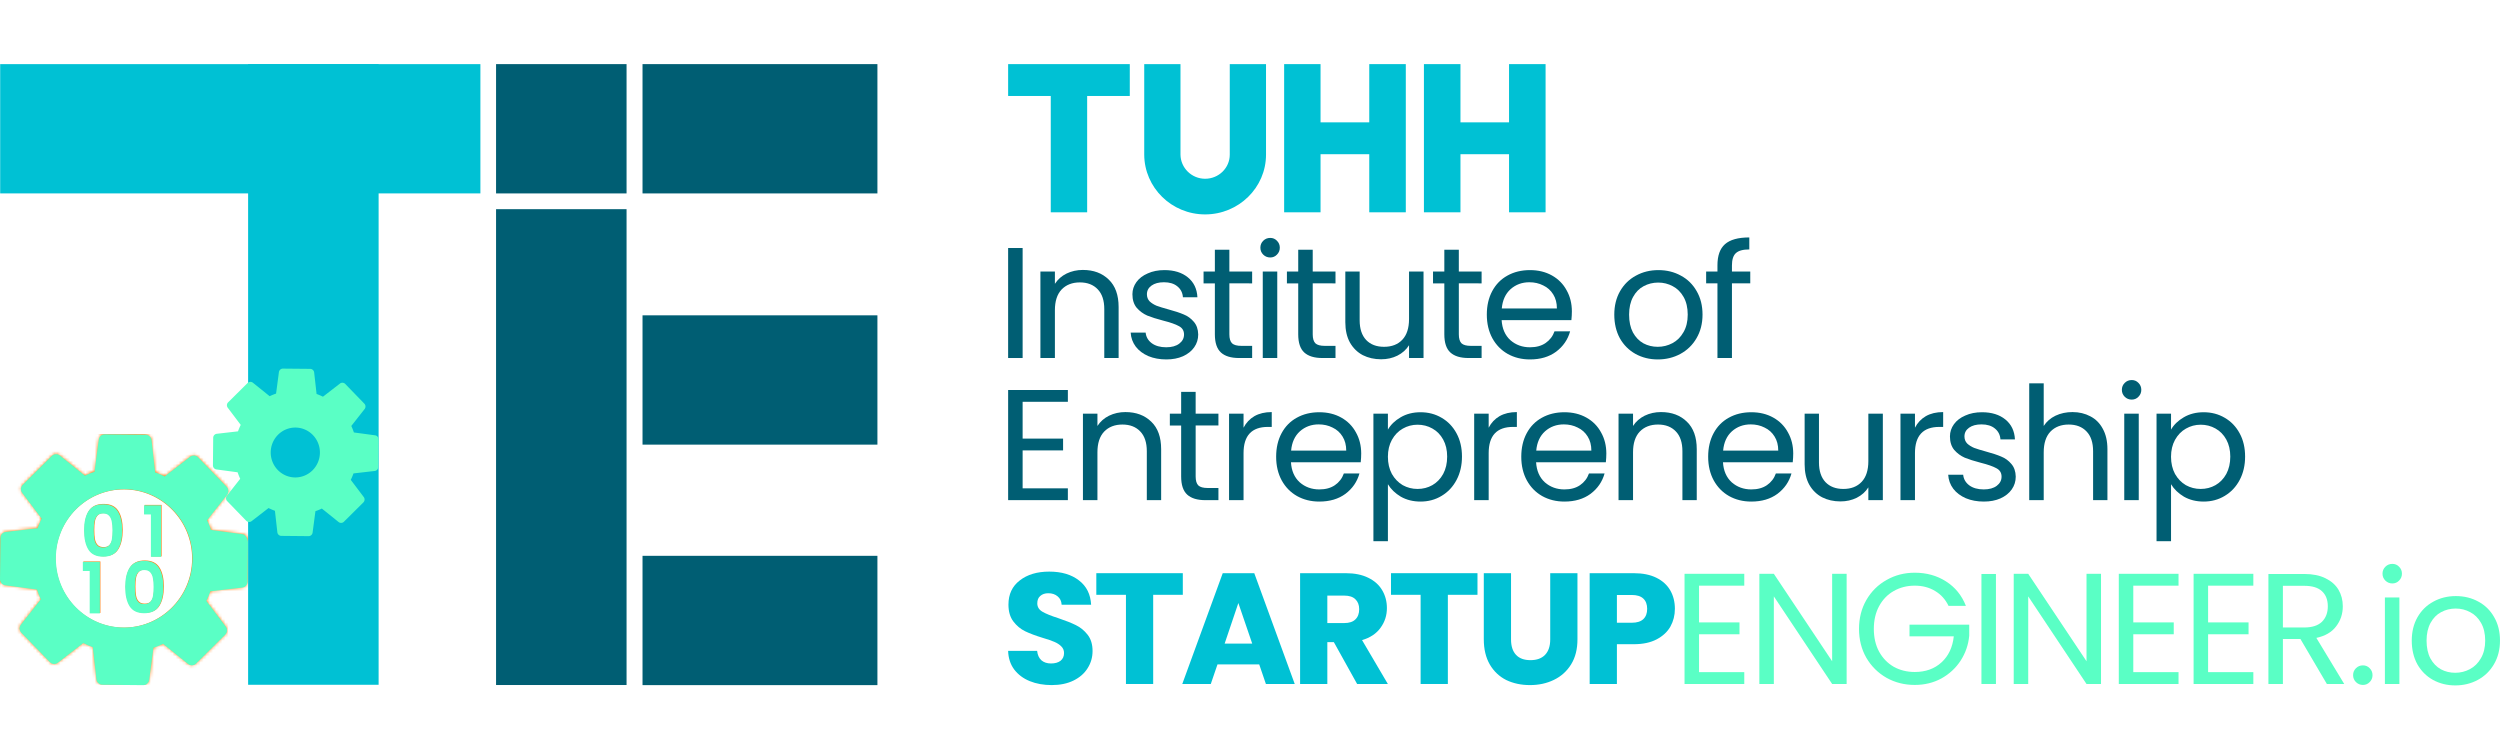 <?xml version="1.0" encoding="UTF-8" standalone="no"?>
<!-- Generator: Adobe Illustrator 25.1.0, SVG Export Plug-In . SVG Version: 6.00 Build 0)  -->

<svg
   version="1.1"
   id="Layer_1"
   x="0px"
   y="0px"
   viewBox="0 0 804.029 240"
   xml:space="preserve"
   sodipodi:docname="logo.svg"
   inkscape:version="1.2.1 (9c6d41e4, 2022-07-14)"
   width="804.029"
   height="240"
   xmlns:inkscape="http://www.inkscape.org/namespaces/inkscape"
   xmlns:sodipodi="http://sodipodi.sourceforge.net/DTD/sodipodi-0.dtd"
   xmlns:xlink="http://www.w3.org/1999/xlink"
   xmlns="http://www.w3.org/2000/svg"
   xmlns:svg="http://www.w3.org/2000/svg"><defs
   id="defs181"><pattern
   inkscape:collect="always"
   xlink:href="#pattern31160"
   id="pattern5432"
   patternTransform="translate(114.439,515.822)" /><rect
   x="887.772"
   y="270.315"
   width="261.779"
   height="219.098"
   id="rect6397" /><rect
   x="1860.907"
   y="1049.961"
   width="597.539"
   height="187.798"
   id="rect2073" /><rect
   x="1860.907"
   y="1049.961"
   width="312.631"
   height="187.798"
   id="rect2073-9" /><rect
   x="1860.907"
   y="1049.961"
   width="597.539"
   height="187.798"
   id="rect2073-92" /><rect
   x="1860.907"
   y="1049.961"
   width="423.447"
   height="130.625"
   id="rect2073-92-7" /><rect
   x="1860.907"
   y="1049.961"
   width="389.143"
   height="46.793"
   id="rect2073-92-7-5" /><rect
   x="1860.907"
   y="1049.961"
   width="423.447"
   height="130.625"
   id="rect2073-92-7-55" /><rect
   x="1860.907"
   y="1049.961"
   width="423.447"
   height="130.625"
   id="rect2073-92-7-4" /><rect
   x="1860.907"
   y="1049.961"
   width="227.537"
   height="42.235"
   id="rect2073-92-7-43" /><rect
   x="1860.907"
   y="1049.961"
   width="356.825"
   height="50.151"
   id="rect2073-92-7-43-1" /><rect
   x="1860.907"
   y="1049.961"
   width="423.447"
   height="54.108"
   id="rect2073-92-7-43-1-0" /><rect
   x="1860.907"
   y="1049.961"
   width="227.537"
   height="42.235"
   id="rect2073-92-7-43-4" /><rect
   x="1860.907"
   y="1049.961"
   width="356.825"
   height="50.151"
   id="rect2073-92-7-43-1-1" /><rect
   x="1860.907"
   y="1049.961"
   width="423.447"
   height="54.108"
   id="rect2073-92-7-43-1-0-1" /><rect
   x="1860.907"
   y="1049.961"
   width="227.537"
   height="42.235"
   id="rect598" /><rect
   x="1860.907"
   y="1049.961"
   width="356.825"
   height="50.151"
   id="rect600" /><rect
   x="1860.907"
   y="1049.961"
   width="423.447"
   height="54.108"
   id="rect602" />
	
	
	

	
	
	
	















<pattern
   patternUnits="userSpaceOnUse"
   width="79.748"
   height="80.668"
   patternTransform="translate(328.152,792.244)"
   id="pattern31160"><g
     id="g30423"
     transform="translate(-328.152,-792.244)"><path
       style="fill:#ff8015;fill-opacity:1;stroke-width:0.355"
       d="m 361.857,792.244 13.123,0.129 c 0.98,0.01 1.8,0.755 1.91,1.74 l 1.16,10.344 c 1.05,0.383 2.078,0.824 3.07,1.32 l 8.174,-6.324 c 0.779,-0.602 1.878,-0.522 2.564,0.186 l 9.188,9.479 c 0.686,0.707 0.743,1.82 0.133,2.596 l -6.408,8.146 c 0.472,1.015 0.889,2.061 1.246,3.129 l 10.199,1.375 c 0.971,0.131 1.693,0.974 1.684,1.965 l -0.129,13.273 c -0.01,0.991 -0.749,1.821 -1.723,1.934 l -10.223,1.178 c -0.378,1.062 -0.815,2.099 -1.307,3.105 l 6.248,8.268 c 0.595,0.788 0.517,1.902 -0.184,2.596 l -9.369,9.293 c -0.7,0.694 -1.802,0.752 -2.568,0.135 l -8.051,-6.479 c -1.002,0.477 -2.036,0.898 -3.094,1.26 l -1.361,10.316 c -0.129,0.983 -0.964,1.714 -1.943,1.705 l -13.123,-0.129 c -0.98,-0.01 -1.797,-0.755 -1.908,-1.74 l -1.162,-10.34 c -1.05,-0.383 -2.077,-0.826 -3.07,-1.322 l -8.174,6.32 c -0.778,0.602 -1.879,0.522 -2.564,-0.186 l -9.188,-9.473 c -0.686,-0.707 -0.741,-1.822 -0.131,-2.598 l 6.406,-8.145 c -0.471,-1.014 -0.888,-2.061 -1.246,-3.131 l -10.199,-1.377 c -0.972,-0.131 -1.695,-0.974 -1.686,-1.965 l 0.129,-13.273 c 0.01,-0.991 0.749,-1.819 1.723,-1.932 l 10.223,-1.178 c 0.378,-1.062 0.817,-2.1 1.309,-3.105 l -6.248,-8.268 c -0.595,-0.787 -0.516,-1.899 0.184,-2.594 l 9.367,-9.297 c 0.7,-0.695 1.802,-0.752 2.568,-0.135 l 8.053,6.48 c 1.004,-0.477 2.037,-0.898 3.094,-1.26 l 1.363,-10.318 c 0.129,-0.983 0.962,-1.714 1.941,-1.705 z"
       id="path27436" /><path
       style="fill:#ff8015;fill-opacity:1;stroke-width:0.355"
       d="m 351.883,807.67 2.123,1.709 c 0.602,0.485 1.43,0.563 2.111,0.201 1.498,-0.796 3.093,-1.445 4.738,-1.93 0.738,-0.217 1.281,-0.856 1.383,-1.627 l 0.363,-2.758 c -3.897,0.737 -7.527,2.261 -10.719,4.404 z"
       id="path27468" /><path
       style="fill:#ff8015;fill-opacity:1;stroke-width:0.355"
       d="m 343.768,815.828 c 2.15,-3.229 4.911,-6.006 8.115,-8.158 l -5.553,-4.471 -6.918,6.867 z"
       id="path27466" /><path
       style="fill:#ff8015;fill-opacity:1;stroke-width:0.355"
       d="m 339.373,826.496 2.518,-0.289 c 0.764,-0.088 1.405,-0.623 1.635,-1.365 0.511,-1.654 1.185,-3.255 2.002,-4.754 0.372,-0.682 0.309,-1.522 -0.158,-2.141 l -1.602,-2.119 c -2.113,3.173 -3.63,6.782 -4.395,10.668 z"
       id="path27464" /><path
       style="fill:#ff8015;fill-opacity:1;stroke-width:0.355"
       d="m 339.387,838.119 c -0.397,-1.985 -0.601,-4.04 -0.58,-6.145 0.018,-1.874 0.217,-3.704 0.566,-5.479 l -7.227,0.832 -0.096,9.803 z"
       id="path27462" /><path
       style="fill:#ff8015;fill-opacity:1;stroke-width:0.355"
       d="m 343.676,848.566 1.414,-1.797 c 0.479,-0.609 0.557,-1.446 0.199,-2.135 -0.785,-1.514 -1.428,-3.129 -1.908,-4.797 -0.215,-0.746 -0.844,-1.294 -1.605,-1.396 l -2.389,-0.322 c 0.758,3.793 2.237,7.328 4.289,10.447 z"
       id="path27460" /><path
       style="fill:#ff8015;fill-opacity:1;stroke-width:0.355"
       d="m 351.846,856.826 c -3.235,-2.18 -6.018,-4.989 -8.17,-8.26 l -4.695,5.967 6.785,6.994 z"
       id="path27458" /><path
       style="fill:#ff8015;fill-opacity:1;stroke-width:0.355"
       d="m 361.959,861.129 -0.236,-2.111 c -0.086,-0.773 -0.617,-1.421 -1.35,-1.652 -1.637,-0.518 -3.217,-1.199 -4.699,-2.023 -0.674,-0.375 -1.504,-0.312 -2.115,0.16 l -1.713,1.324 c 3.022,2.036 6.439,3.522 10.113,4.303 z"
       id="path27456" /><path
       style="fill:#ff8015;fill-opacity:1;stroke-width:0.355"
       d="m 373.543,861.217 c -1.897,0.374 -3.858,0.562 -5.863,0.543 -1.96,-0.019 -3.872,-0.238 -5.721,-0.631 l 0.871,7.744 9.689,0.096 z"
       id="path27454" /><path
       style="fill:#ff8015;fill-opacity:1;stroke-width:0.355"
       d="m 383.678,857.09 -1.629,-1.311 c -0.602,-0.485 -1.431,-0.563 -2.111,-0.201 -1.495,0.795 -3.091,1.445 -4.74,1.932 -0.737,0.218 -1.277,0.854 -1.379,1.625 l -0.275,2.082 c 3.669,-0.723 7.091,-2.148 10.135,-4.127 z"
       id="path27452" /><path
       style="fill:#ff8015;fill-opacity:1;stroke-width:0.355"
       d="m 391.996,848.947 c -2.208,3.243 -5.042,6.013 -8.318,8.143 l 6.045,4.867 6.918,-6.863 z"
       id="path27450" /><path
       style="fill:#ff8015;fill-opacity:1;stroke-width:0.355"
       d="m 396.422,838.691 -2.262,0.26 c -0.764,0.088 -1.403,0.623 -1.633,1.365 -0.512,1.655 -1.186,3.256 -2.002,4.758 -0.37,0.682 -0.307,1.521 0.16,2.139 l 1.311,1.734 c 2.078,-3.053 3.601,-6.521 4.426,-10.256 z"
       id="path27448" /><path
       style="fill:#ff8015;fill-opacity:1;stroke-width:0.355"
       d="m 396.662,827.037 c 0.316,1.786 0.481,3.624 0.463,5.504 -0.021,2.111 -0.265,4.168 -0.703,6.15 l 7.484,-0.863 0.096,-9.801 z"
       id="path27446" /><path
       style="fill:#ff8015;fill-opacity:1;stroke-width:0.355"
       d="m 392.535,816.395 -1.57,1.996 c -0.479,0.609 -0.556,1.448 -0.199,2.137 0.787,1.517 1.429,3.13 1.908,4.793 0.215,0.746 0.846,1.294 1.607,1.396 l 2.381,0.32 c -0.683,-3.856 -2.11,-7.456 -4.127,-10.643 z"
       id="path27444" /><path
       style="fill:#ff8015;fill-opacity:1;stroke-width:0.355"
       d="m 384.592,808.035 c 3.163,2.228 5.864,5.074 7.943,8.359 l 4.537,-5.768 -6.783,-7 z"
       id="path27442" /><path
       style="fill:#ff8015;fill-opacity:1;stroke-width:0.355"
       d="m 374.025,803.402 0.307,2.738 c 0.087,0.772 0.616,1.42 1.35,1.652 1.639,0.518 3.222,1.2 4.701,2.023 0.674,0.375 1.504,0.311 2.115,-0.162 l 2.094,-1.619 c -3.13,-2.205 -6.707,-3.806 -10.566,-4.633 z"
       id="path27440" /><path
       style="fill:#ff8015;fill-opacity:1;stroke-width:0.355"
       d="m 363.535,796.188 -0.934,7.078 c 1.831,-0.346 3.719,-0.523 5.65,-0.504 1.978,0.019 3.908,0.241 5.773,0.641 l -0.799,-7.121 z"
       id="path27438" /></g></pattern><pattern
   patternUnits="userSpaceOnUse"
   width="53.354"
   height="53.967"
   patternTransform="translate(396.693,772.209)"
   id="pattern32162"><g
     id="g30428"
     transform="translate(-396.693,-772.209)"><path
       style="fill:#ff8015;fill-opacity:1;stroke-width:0.355"
       d="m 423.477,788.275 c 5.949,0.058 10.742,5.003 10.684,11.021 -0.059,6.019 -4.947,10.868 -10.896,10.811 -5.951,-0.058 -10.744,-5 -10.686,-11.02 0.059,-6.019 4.948,-10.87 10.898,-10.812 z"
       id="path27432" /><path
       style="fill:#ff8015;fill-opacity:1;stroke-width:0.355"
       d="m 420.785,775.67 -0.807,6.1 c -0.09,0.677 -0.564,1.237 -1.213,1.428 -1.059,0.311 -2.081,0.725 -3.039,1.234 -0.598,0.318 -1.325,0.25 -1.854,-0.176 l -4.758,-3.83 -4.016,3.988 3.691,4.885 c 0.41,0.543 0.464,1.28 0.139,1.879 -0.527,0.967 -0.957,1.992 -1.283,3.049 -0.201,0.652 -0.765,1.124 -1.436,1.201 l -6.041,0.693 -0.055,5.691 6.027,0.814 c 0.668,0.09 1.221,0.57 1.41,1.225 0.311,1.076 0.723,2.11 1.225,3.074 0.314,0.605 0.245,1.342 -0.176,1.877 l -3.785,4.812 3.938,4.062 4.83,-3.734 c 0.537,-0.415 1.266,-0.472 1.857,-0.143 0.955,0.531 1.968,0.97 3.014,1.299 0.645,0.203 1.111,0.77 1.188,1.449 l 0.686,6.111 5.625,0.055 0.807,-6.096 c 0.09,-0.677 0.565,-1.237 1.213,-1.428 1.056,-0.311 2.079,-0.728 3.037,-1.238 0.598,-0.319 1.325,-0.248 1.854,0.178 l 4.76,3.828 4.018,-3.984 -3.691,-4.887 c -0.41,-0.543 -0.465,-1.28 -0.139,-1.879 0.52,-0.954 0.951,-1.981 1.283,-3.051 0.202,-0.651 0.764,-1.12 1.434,-1.197 l 6.043,-0.697 0.055,-5.689 -6.027,-0.812 c -0.669,-0.09 -1.221,-0.572 -1.41,-1.227 -0.309,-1.072 -0.721,-2.107 -1.225,-3.076 -0.314,-0.605 -0.245,-1.34 0.176,-1.875 l 3.787,-4.812 -3.939,-4.064 -4.832,3.736 c -0.537,0.415 -1.267,0.469 -1.859,0.139 -0.941,-0.525 -1.954,-0.959 -3.012,-1.293 -0.644,-0.203 -1.109,-0.773 -1.186,-1.451 l -0.688,-6.113 z"
       id="path27430" /><path
       style="fill:#ff8015;fill-opacity:1;stroke-width:0.355"
       d="m 419.314,772.209 8.637,0.084 c 0.86,0.008 1.579,0.663 1.676,1.527 l 0.736,6.547 c 0.537,0.204 1.064,0.429 1.576,0.676 l 5.174,-4 c 0.684,-0.528 1.65,-0.459 2.252,0.162 l 6.047,6.24 c 0.602,0.621 0.653,1.599 0.117,2.279 l -4.055,5.154 c 0.235,0.524 0.448,1.062 0.639,1.609 l 6.455,0.869 c 0.853,0.115 1.487,0.855 1.479,1.725 l -0.084,8.738 c -0.008,0.87 -0.657,1.597 -1.512,1.695 l -6.471,0.746 c -0.202,0.544 -0.427,1.077 -0.672,1.596 l 3.955,5.232 c 0.522,0.692 0.452,1.668 -0.162,2.277 l -6.168,6.119 c -0.614,0.609 -1.579,0.66 -2.252,0.119 l -5.096,-4.1 c -0.519,0.238 -1.05,0.453 -1.59,0.646 l -0.863,6.529 c -0.114,0.863 -0.847,1.502 -1.707,1.494 l -8.635,-0.084 c -0.86,-0.008 -1.579,-0.663 -1.676,-1.527 l -0.736,-6.543 c -0.536,-0.203 -1.063,-0.431 -1.578,-0.68 l -5.174,4 c -0.684,0.528 -1.648,0.459 -2.25,-0.162 l -6.047,-6.238 c -0.602,-0.621 -0.653,-1.599 -0.117,-2.279 l 4.055,-5.154 c -0.235,-0.523 -0.449,-1.06 -0.641,-1.607 l -6.455,-0.873 c -0.853,-0.115 -1.487,-0.855 -1.479,-1.725 l 0.086,-8.738 c 0.008,-0.87 0.657,-1.597 1.512,-1.695 l 6.469,-0.744 c 0.201,-0.542 0.425,-1.076 0.672,-1.598 l -3.953,-5.23 c -0.522,-0.691 -0.454,-1.668 0.16,-2.277 l 6.168,-6.121 c 0.614,-0.61 1.581,-0.659 2.254,-0.117 l 5.094,4.1 c 0.519,-0.238 1.051,-0.454 1.592,-0.646 l 0.863,-6.529 c 0.114,-0.862 0.845,-1.504 1.705,-1.496 z"
       id="path27428" /></g></pattern></defs><sodipodi:namedview
   id="namedview179"
   pagecolor="#505050"
   bordercolor="#eeeeee"
   borderopacity="1"
   inkscape:showpageshadow="0"
   inkscape:pageopacity="0"
   inkscape:pagecheckerboard="0"
   inkscape:deskcolor="#505050"
   showgrid="false"
   inkscape:zoom="1.613125"
   inkscape:cx="365.43975"
   inkscape:cy="110.03487"
   inkscape:window-width="1760"
   inkscape:window-height="1009"
   inkscape:window-x="3"
   inkscape:window-y="25"
   inkscape:window-maximized="0"
   inkscape:current-layer="Layer_1" />
<style
   type="text/css"
   id="style2">
	.st0{fill:#2DC6D6;}
</style>







<g
   id="g148"
   transform="translate(-951.772,-536.647)">
</g>
<g
   id="g150"
   transform="translate(-951.772,-536.647)">
</g>
<g
   id="g152"
   transform="translate(-951.772,-536.647)">
</g>
<g
   id="g154"
   transform="translate(-951.772,-536.647)">
</g>
<g
   id="g156"
   transform="translate(-951.772,-536.647)">
</g>
<g
   id="g158"
   transform="translate(-951.772,-536.647)">
</g>
<g
   id="g160"
   transform="translate(-951.772,-536.647)">
</g>
<g
   id="g162"
   transform="translate(-951.772,-536.647)">
</g>
<g
   id="g164"
   transform="translate(-951.772,-536.647)">
</g>
<g
   id="g166"
   transform="translate(-951.772,-536.647)">
</g>
<g
   id="g168"
   transform="translate(-951.772,-536.647)">
</g>
<g
   id="g170"
   transform="translate(-951.772,-536.647)">
</g>
<g
   id="g172"
   transform="translate(-951.772,-536.647)">
</g>
<g
   id="g174"
   transform="translate(-951.772,-536.647)">
</g>
<g
   id="g176"
   transform="translate(-951.772,-536.647)">
</g>
<style
   type="text/css"
   id="style2-9">
	.st0{fill:#2DC6D6;}
</style><style
   type="text/css"
   id="style301">
	.st0{fill:#2DC6D6;}
</style><style
   type="text/css"
   id="style683">
	.st0{fill:#00C1D4;}
</style><g
   id="g148-2"
   transform="translate(-799.515,-563.845)">
</g><g
   id="g150-3"
   transform="translate(-799.515,-563.845)">
</g><g
   id="g152-9"
   transform="translate(-799.515,-563.845)">
</g><g
   id="g154-9"
   transform="translate(-799.515,-563.845)">
</g><g
   id="g156-7"
   transform="translate(-799.515,-563.845)">
</g><g
   id="g158-0"
   transform="translate(-799.515,-563.845)">
</g><g
   id="g160-3"
   transform="translate(-799.515,-563.845)">
</g><g
   id="g162-9"
   transform="translate(-799.515,-563.845)">
</g><g
   id="g164-8"
   transform="translate(-799.515,-563.845)">
</g><g
   id="g166-6"
   transform="translate(-799.515,-563.845)">
</g><g
   id="g168-5"
   transform="translate(-799.515,-563.845)">
</g><g
   id="g170-7"
   transform="translate(-799.515,-563.845)">
</g><g
   id="g172-6"
   transform="translate(-799.515,-563.845)">
</g><g
   id="g174-2"
   transform="translate(-799.515,-563.845)">
</g><g
   id="g176-7"
   transform="translate(-799.515,-563.845)">
</g><g
   id="g447-5"
   transform="matrix(0.328,0,0,0.328,-771.094,-348.306)">
</g><g
   id="g449-4"
   transform="matrix(0.328,0,0,0.328,-771.094,-348.306)">
</g><g
   id="g451-3"
   transform="matrix(0.328,0,0,0.328,-771.094,-348.306)">
</g><g
   id="g453-6"
   transform="matrix(0.328,0,0,0.328,-771.094,-348.306)">
</g><g
   id="g455-5"
   transform="matrix(0.328,0,0,0.328,-771.094,-348.306)">
</g><g
   id="g457-9"
   transform="matrix(0.328,0,0,0.328,-771.094,-348.306)">
</g><g
   id="g459-5"
   transform="matrix(0.328,0,0,0.328,-771.094,-348.306)">
</g><g
   id="g461-4"
   transform="matrix(0.328,0,0,0.328,-771.094,-348.306)">
</g><g
   id="g463-9"
   transform="matrix(0.328,0,0,0.328,-771.094,-348.306)">
</g><g
   id="g465-1"
   transform="matrix(0.328,0,0,0.328,-771.094,-348.306)">
</g><g
   id="g467-7"
   transform="matrix(0.328,0,0,0.328,-771.094,-348.306)">
</g><g
   id="g469-5"
   transform="matrix(0.328,0,0,0.328,-771.094,-348.306)">
</g><g
   id="g471-5"
   transform="matrix(0.328,0,0,0.328,-771.094,-348.306)">
</g><g
   id="g473-4"
   transform="matrix(0.328,0,0,0.328,-771.094,-348.306)">
</g><g
   id="g475-1"
   transform="matrix(0.328,0,0,0.328,-771.094,-348.306)">
</g><g
   id="g14955"
   transform="translate(-114.438,-376.213)"><path
     d="m 443.327,455.975 v 35.38 h -4.662 v -35.38 z"
     style="font-size:43.252px;line-height:0.9;font-family:Poppins;-inkscape-font-specification:'Poppins, Normal';letter-spacing:-1.875px;white-space:pre;fill:#005e73;stroke-width:1.179"
     id="path1425" /><path
     d="m 462.724,463.03 q 5.123,0 8.299,3.096 3.176,3.046 3.176,8.832 v 16.395 h -4.611 v -15.736 q 0,-4.162 -2.1,-6.345 -2.1,-2.233 -5.738,-2.233 -3.688,0 -5.891,2.284 -2.152,2.284 -2.152,6.65 v 15.38 h -4.662 v -27.817 h 4.662 v 3.959 q 1.383,-2.132 3.74,-3.299 2.408,-1.167 5.277,-1.167 z"
     style="font-size:43.252px;line-height:0.9;font-family:Poppins;-inkscape-font-specification:'Poppins, Normal';letter-spacing:-1.875px;white-space:pre;fill:#005e73;stroke-width:1.179"
     id="path1427" /><path
     d="m 489.55,491.811 q -3.227,0 -5.789,-1.066 -2.561,-1.117 -4.047,-3.046 -1.486,-1.98 -1.639,-4.518 h 4.815 q 0.205,2.081 1.947,3.401 1.793,1.32 4.662,1.32 2.664,0 4.201,-1.167 1.537,-1.167 1.537,-2.944 0,-1.827 -1.639,-2.69 -1.639,-0.914 -5.072,-1.777 -3.125,-0.812 -5.123,-1.624 -1.947,-0.863 -3.381,-2.487 -1.383,-1.675 -1.383,-4.365 0,-2.132 1.281,-3.909 1.281,-1.777 3.637,-2.792 2.356,-1.066 5.379,-1.066 4.662,0 7.53,2.335 2.869,2.335 3.074,6.396 h -4.662 q -0.154,-2.183 -1.793,-3.503 -1.588,-1.32 -4.303,-1.32 -2.51,0 -3.996,1.066 -1.486,1.066 -1.486,2.792 0,1.371 0.871,2.284 0.922,0.863 2.254,1.421 1.383,0.508 3.791,1.167 3.022,0.812 4.918,1.624 1.895,0.761 3.227,2.335 1.383,1.574 1.434,4.112 0,2.284 -1.281,4.112 -1.281,1.827 -3.637,2.893 -2.305,1.015 -5.328,1.015 z"
     style="font-size:43.252px;line-height:0.9;font-family:Poppins;-inkscape-font-specification:'Poppins, Normal';letter-spacing:-1.875px;white-space:pre;fill:#005e73;stroke-width:1.179"
     id="path1429" /><path
     d="m 509.818,467.345 v 16.396 q 0,2.03 0.871,2.893 0.871,0.812 3.022,0.812 h 3.432 v 3.909 h -4.201 q -3.893,0 -5.84,-1.777 -1.947,-1.777 -1.947,-5.837 v -16.396 h -3.637 v -3.807 h 3.637 v -7.005 h 4.662 v 7.005 h 7.326 v 3.807 z"
     style="font-size:43.252px;line-height:0.9;font-family:Poppins;-inkscape-font-specification:'Poppins, Normal';letter-spacing:-1.875px;white-space:pre;fill:#005e73;stroke-width:1.179"
     id="path1431" /><path
     d="m 522.965,459.02 q -1.332,0 -2.254,-0.914 -0.922,-0.914 -0.922,-2.233 0,-1.32 0.922,-2.233 0.922,-0.914 2.254,-0.914 1.281,0 2.152,0.914 0.922,0.914 0.922,2.233 0,1.32 -0.922,2.233 -0.871,0.914 -2.152,0.914 z m 2.254,4.518 v 27.817 h -4.662 v -27.817 z"
     style="font-size:43.252px;line-height:0.9;font-family:Poppins;-inkscape-font-specification:'Poppins, Normal';letter-spacing:-1.875px;white-space:pre;fill:#005e73;stroke-width:1.179"
     id="path1433" /><path
     d="m 536.625,467.345 v 16.396 q 0,2.03 0.871,2.893 0.871,0.812 3.023,0.812 h 3.432 v 3.909 h -4.201 q -3.893,0 -5.84,-1.777 -1.947,-1.777 -1.947,-5.837 v -16.396 h -3.637 v -3.807 h 3.637 v -7.005 h 4.662 v 7.005 h 7.326 v 3.807 z"
     style="font-size:43.252px;line-height:0.9;font-family:Poppins;-inkscape-font-specification:'Poppins, Normal';letter-spacing:-1.875px;white-space:pre;fill:#005e73;stroke-width:1.179"
     id="path1435" /><path
     d="m 572.262,463.538 v 27.817 h -4.662 v -4.112 q -1.332,2.132 -3.74,3.35 -2.356,1.167 -5.225,1.167 -3.279,0 -5.891,-1.32 -2.613,-1.371 -4.149,-4.061 -1.486,-2.69 -1.486,-6.548 v -16.294 h 4.61 v 15.685 q 0,4.111 2.1,6.345 2.1,2.183 5.738,2.183 3.74,0 5.891,-2.284 2.152,-2.284 2.152,-6.65 v -15.279 z"
     style="font-size:43.252px;line-height:0.9;font-family:Poppins;-inkscape-font-specification:'Poppins, Normal';letter-spacing:-1.875px;white-space:pre;fill:#005e73;stroke-width:1.179"
     id="path1437" /><path
     d="m 583.616,467.345 v 16.396 q 0,2.03 0.871,2.893 0.871,0.812 3.022,0.812 h 3.432 v 3.909 h -4.201 q -3.893,0 -5.84,-1.777 -1.947,-1.777 -1.947,-5.837 v -16.396 h -3.637 v -3.807 h 3.637 v -7.005 h 4.662 v 7.005 h 7.326 v 3.807 z"
     style="font-size:43.252px;line-height:0.9;font-family:Poppins;-inkscape-font-specification:'Poppins, Normal';letter-spacing:-1.875px;white-space:pre;fill:#005e73;stroke-width:1.179"
     id="path1439" /><path
     d="m 619.97,476.38 q 0,1.32 -0.154,2.792 h -22.438 q 0.256,4.112 2.818,6.447 2.613,2.284 6.301,2.284 3.023,0 5.02,-1.371 2.049,-1.421 2.869,-3.756 h 5.02 q -1.127,4.01 -4.508,6.548 -3.381,2.487 -8.401,2.487 -3.996,0 -7.172,-1.777 -3.125,-1.777 -4.918,-5.025 -1.793,-3.299 -1.793,-7.614 0,-4.315 1.742,-7.563 1.742,-3.249 4.867,-4.975 3.176,-1.777 7.274,-1.777 3.996,0 7.069,1.726 3.074,1.726 4.713,4.771 1.691,2.995 1.691,6.802 z m -4.816,-0.964 q 0,-2.64 -1.178,-4.518 -1.178,-1.929 -3.227,-2.893 -1.998,-1.015 -4.457,-1.015 -3.535,0 -6.045,2.233 -2.459,2.233 -2.818,6.193 z"
     style="font-size:43.252px;line-height:0.9;font-family:Poppins;-inkscape-font-specification:'Poppins, Normal';letter-spacing:-1.875px;white-space:pre;fill:#005e73;stroke-width:1.179"
     id="path1441" /><path
     d="m 647.597,491.811 q -3.945,0 -7.172,-1.777 -3.176,-1.777 -5.02,-5.025 -1.793,-3.299 -1.793,-7.614 0,-4.264 1.844,-7.512 1.895,-3.299 5.123,-5.025 3.227,-1.777 7.223,-1.777 3.996,0 7.223,1.777 3.227,1.726 5.072,4.975 1.895,3.249 1.895,7.563 0,4.315 -1.947,7.614 -1.895,3.249 -5.174,5.025 -3.279,1.777 -7.274,1.777 z m 0,-4.061 q 2.51,0 4.713,-1.167 2.203,-1.167 3.535,-3.502 1.383,-2.335 1.383,-5.685 0,-3.35 -1.332,-5.685 -1.332,-2.335 -3.484,-3.452 -2.152,-1.167 -4.662,-1.167 -2.561,0 -4.713,1.167 -2.1,1.117 -3.381,3.452 -1.281,2.335 -1.281,5.685 0,3.401 1.229,5.736 1.281,2.335 3.381,3.502 2.1,1.117 4.611,1.117 z"
     style="font-size:43.252px;line-height:0.9;font-family:Poppins;-inkscape-font-specification:'Poppins, Normal';letter-spacing:-1.875px;white-space:pre;fill:#005e73;stroke-width:1.179"
     id="path1443" /><path
     d="m 677.343,467.345 h -5.891 v 24.01 h -4.662 v -24.01 h -3.637 v -3.807 h 3.637 v -1.98 q 0,-4.67 2.408,-6.802 2.459,-2.183 7.838,-2.183 v 3.858 q -3.074,0 -4.354,1.218 -1.23,1.167 -1.23,3.909 v 1.98 h 5.891 z"
     style="font-size:43.252px;line-height:0.9;font-family:Poppins;-inkscape-font-specification:'Poppins, Normal';letter-spacing:-1.875px;white-space:pre;fill:#005e73;stroke-width:1.179"
     id="path1445" /><path
     d="m 443.327,505.443 v 11.827 h 13.012 v 3.807 h -13.012 v 12.182 h 14.549 v 3.807 H 438.665 V 501.636 h 19.211 v 3.807 z"
     style="font-size:43.252px;line-height:0.9;font-family:Poppins;-inkscape-font-specification:'Poppins, Normal';letter-spacing:-1.875px;white-space:pre;fill:#005e73;stroke-width:1.179"
     id="path1448" /><path
     d="m 476.402,508.742 q 5.123,0 8.299,3.096 3.176,3.046 3.176,8.832 v 16.395 h -4.611 v -15.736 q 0,-4.162 -2.1,-6.345 -2.1,-2.233 -5.737,-2.233 -3.688,0 -5.891,2.284 -2.152,2.284 -2.152,6.65 v 15.38 h -4.662 v -27.817 h 4.662 v 3.959 q 1.383,-2.132 3.74,-3.299 2.408,-1.167 5.277,-1.167 z"
     style="font-size:43.252px;line-height:0.9;font-family:Poppins;-inkscape-font-specification:'Poppins, Normal';letter-spacing:-1.875px;white-space:pre;fill:#005e73;stroke-width:1.179"
     id="path1450" /><path
     d="m 498.976,513.057 v 16.396 q 0,2.03 0.871,2.893 0.871,0.812 3.022,0.812 h 3.432 v 3.909 h -4.201 q -3.893,0 -5.84,-1.777 -1.947,-1.777 -1.947,-5.837 v -16.396 h -3.637 v -3.807 h 3.637 v -7.005 h 4.662 v 7.005 h 7.326 v 3.807 z"
     style="font-size:43.252px;line-height:0.9;font-family:Poppins;-inkscape-font-specification:'Poppins, Normal';letter-spacing:-1.875px;white-space:pre;fill:#005e73;stroke-width:1.179"
     id="path1452" /><path
     d="m 514.377,513.767 q 1.229,-2.386 3.484,-3.705 2.305,-1.32 5.584,-1.32 v 4.772 h -1.23 q -7.838,0 -7.838,8.426 v 15.127 h -4.662 v -27.817 h 4.662 z"
     style="font-size:43.252px;line-height:0.9;font-family:Poppins;-inkscape-font-specification:'Poppins, Normal';letter-spacing:-1.875px;white-space:pre;fill:#005e73;stroke-width:1.179"
     id="path1454" /><path
     d="m 552.217,522.092 q 0,1.32 -0.154,2.792 h -22.438 q 0.256,4.112 2.818,6.447 2.613,2.284 6.301,2.284 3.022,0 5.02,-1.371 2.049,-1.421 2.869,-3.756 h 5.02 q -1.127,4.01 -4.508,6.548 -3.381,2.487 -8.401,2.487 -3.996,0 -7.172,-1.777 -3.125,-1.777 -4.918,-5.025 -1.793,-3.299 -1.793,-7.614 0,-4.315 1.742,-7.563 1.742,-3.249 4.867,-4.975 3.176,-1.777 7.274,-1.777 3.996,0 7.069,1.726 3.074,1.726 4.713,4.771 1.691,2.995 1.691,6.802 z m -4.815,-0.964 q 0,-2.64 -1.178,-4.518 -1.178,-1.929 -3.227,-2.893 -1.998,-1.015 -4.457,-1.015 -3.535,0 -6.045,2.233 -2.459,2.233 -2.818,6.193 z"
     style="font-size:43.252px;line-height:0.9;font-family:Poppins;-inkscape-font-specification:'Poppins, Normal';letter-spacing:-1.875px;white-space:pre;fill:#005e73;stroke-width:1.179"
     id="path1456" /><path
     d="m 560.805,514.377 q 1.383,-2.386 4.098,-3.959 2.766,-1.624 6.403,-1.624 3.74,0 6.762,1.777 3.074,1.777 4.816,5.025 1.742,3.198 1.742,7.462 0,4.213 -1.742,7.512 -1.742,3.299 -4.816,5.127 -3.022,1.827 -6.762,1.827 -3.586,0 -6.352,-1.573 -2.715,-1.624 -4.149,-4.01 v 18.324 h -4.662 v -41.014 h 4.662 z m 19.057,8.68 q 0,-3.147 -1.281,-5.482 -1.281,-2.335 -3.484,-3.553 -2.152,-1.218 -4.764,-1.218 -2.561,0 -4.764,1.269 -2.152,1.218 -3.484,3.604 -1.281,2.335 -1.281,5.431 0,3.147 1.281,5.533 1.332,2.335 3.484,3.604 2.203,1.218 4.764,1.218 2.613,0 4.764,-1.218 2.203,-1.269 3.484,-3.604 1.281,-2.386 1.281,-5.584 z"
     style="font-size:43.252px;line-height:0.9;font-family:Poppins;-inkscape-font-specification:'Poppins, Normal';letter-spacing:-1.875px;white-space:pre;fill:#005e73;stroke-width:1.179"
     id="path1458" /><path
     d="m 593.214,513.767 q 1.229,-2.386 3.484,-3.705 2.305,-1.32 5.584,-1.32 v 4.772 h -1.23 q -7.838,0 -7.838,8.426 v 15.127 h -4.662 v -27.817 h 4.662 z"
     style="font-size:43.252px;line-height:0.9;font-family:Poppins;-inkscape-font-specification:'Poppins, Normal';letter-spacing:-1.875px;white-space:pre;fill:#005e73;stroke-width:1.179"
     id="path1460" /><path
     d="m 631.054,522.092 q 0,1.32 -0.154,2.792 h -22.438 q 0.256,4.112 2.818,6.447 2.613,2.284 6.301,2.284 3.022,0 5.02,-1.371 2.049,-1.421 2.869,-3.756 h 5.02 q -1.127,4.01 -4.508,6.548 -3.381,2.487 -8.401,2.487 -3.996,0 -7.172,-1.777 -3.125,-1.777 -4.918,-5.025 -1.793,-3.299 -1.793,-7.614 0,-4.315 1.742,-7.563 1.742,-3.249 4.867,-4.975 3.176,-1.777 7.274,-1.777 3.996,0 7.069,1.726 3.074,1.726 4.713,4.771 1.691,2.995 1.691,6.802 z m -4.815,-0.964 q 0,-2.64 -1.178,-4.518 -1.178,-1.929 -3.227,-2.893 -1.998,-1.015 -4.457,-1.015 -3.535,0 -6.045,2.233 -2.459,2.233 -2.818,6.193 z"
     style="font-size:43.252px;line-height:0.9;font-family:Poppins;-inkscape-font-specification:'Poppins, Normal';letter-spacing:-1.875px;white-space:pre;fill:#005e73;stroke-width:1.179"
     id="path1462" /><path
     d="m 648.658,508.742 q 5.123,0 8.299,3.096 3.176,3.046 3.176,8.832 v 16.395 h -4.611 v -15.736 q 0,-4.162 -2.1,-6.345 -2.1,-2.233 -5.737,-2.233 -3.688,0 -5.891,2.284 -2.152,2.284 -2.152,6.65 v 15.38 h -4.662 v -27.817 h 4.662 v 3.959 q 1.383,-2.132 3.74,-3.299 2.408,-1.167 5.277,-1.167 z"
     style="font-size:43.252px;line-height:0.9;font-family:Poppins;-inkscape-font-specification:'Poppins, Normal';letter-spacing:-1.875px;white-space:pre;fill:#005e73;stroke-width:1.179"
     id="path1464" /><path
     d="m 691.159,522.092 q 0,1.32 -0.154,2.792 h -22.438 q 0.256,4.112 2.818,6.447 2.613,2.284 6.301,2.284 3.022,0 5.02,-1.371 2.049,-1.421 2.869,-3.756 h 5.02 q -1.127,4.01 -4.508,6.548 -3.381,2.487 -8.401,2.487 -3.996,0 -7.172,-1.777 -3.125,-1.777 -4.918,-5.025 -1.793,-3.299 -1.793,-7.614 0,-4.315 1.742,-7.563 1.742,-3.249 4.867,-4.975 3.176,-1.777 7.274,-1.777 3.996,0 7.069,1.726 3.074,1.726 4.713,4.771 1.691,2.995 1.691,6.802 z m -4.815,-0.964 q 0,-2.64 -1.178,-4.518 -1.178,-1.929 -3.227,-2.893 -1.998,-1.015 -4.457,-1.015 -3.535,0 -6.045,2.233 -2.459,2.233 -2.818,6.193 z"
     style="font-size:43.252px;line-height:0.9;font-family:Poppins;-inkscape-font-specification:'Poppins, Normal';letter-spacing:-1.875px;white-space:pre;fill:#005e73;stroke-width:1.179"
     id="path1466" /><path
     d="m 719.983,509.25 v 27.817 h -4.662 v -4.112 q -1.332,2.132 -3.74,3.35 -2.357,1.167 -5.225,1.167 -3.279,0 -5.891,-1.32 -2.613,-1.371 -4.15,-4.061 -1.486,-2.69 -1.486,-6.548 v -16.294 h 4.611 v 15.685 q 0,4.111 2.1,6.345 2.1,2.183 5.737,2.183 3.74,0 5.891,-2.284 2.152,-2.284 2.152,-6.65 v -15.279 z"
     style="font-size:43.252px;line-height:0.9;font-family:Poppins;-inkscape-font-specification:'Poppins, Normal';letter-spacing:-1.875px;white-space:pre;fill:#005e73;stroke-width:1.179"
     id="path1468" /><path
     d="m 730.313,513.767 q 1.23,-2.386 3.484,-3.705 2.305,-1.32 5.584,-1.32 v 4.772 h -1.229 q -7.838,0 -7.838,8.426 v 15.127 h -4.662 v -27.817 h 4.662 z"
     style="font-size:43.252px;line-height:0.9;font-family:Poppins;-inkscape-font-specification:'Poppins, Normal';letter-spacing:-1.875px;white-space:pre;fill:#005e73;stroke-width:1.179"
     id="path1470" /><path
     d="m 752.476,537.523 q -3.227,0 -5.789,-1.066 -2.561,-1.117 -4.047,-3.046 -1.486,-1.98 -1.639,-4.518 h 4.815 q 0.205,2.081 1.947,3.401 1.793,1.32 4.662,1.32 2.664,0 4.201,-1.167 1.537,-1.167 1.537,-2.944 0,-1.827 -1.639,-2.69 -1.639,-0.914 -5.072,-1.777 -3.125,-0.812 -5.123,-1.624 -1.947,-0.863 -3.381,-2.487 -1.383,-1.675 -1.383,-4.365 0,-2.132 1.281,-3.909 1.281,-1.777 3.637,-2.792 2.357,-1.066 5.379,-1.066 4.662,0 7.531,2.335 2.869,2.335 3.074,6.396 h -4.662 q -0.154,-2.183 -1.793,-3.503 -1.588,-1.32 -4.303,-1.32 -2.51,0 -3.996,1.066 -1.486,1.066 -1.486,2.792 0,1.371 0.871,2.284 0.922,0.863 2.254,1.421 1.383,0.508 3.791,1.167 3.022,0.812 4.918,1.624 1.895,0.761 3.227,2.335 1.383,1.574 1.434,4.112 0,2.284 -1.281,4.112 -1.281,1.827 -3.637,2.893 -2.305,1.015 -5.328,1.015 z"
     style="font-size:43.252px;line-height:0.9;font-family:Poppins;-inkscape-font-specification:'Poppins, Normal';letter-spacing:-1.875px;white-space:pre;fill:#005e73;stroke-width:1.179"
     id="path1472" /><path
     d="m 780.992,508.742 q 3.176,0 5.738,1.371 2.561,1.32 3.996,4.01 1.486,2.69 1.486,6.548 v 16.395 h -4.611 v -15.736 q 0,-4.162 -2.1,-6.345 -2.1,-2.233 -5.738,-2.233 -3.688,0 -5.891,2.284 -2.152,2.284 -2.152,6.65 v 15.38 h -4.662 v -37.563 h 4.662 v 13.705 q 1.383,-2.132 3.791,-3.299 2.459,-1.167 5.481,-1.167 z"
     style="font-size:43.252px;line-height:0.9;font-family:Poppins;-inkscape-font-specification:'Poppins, Normal';letter-spacing:-1.875px;white-space:pre;fill:#005e73;stroke-width:1.179"
     id="path1474" /><path
     d="m 800.031,504.732 q -1.332,0 -2.254,-0.914 -0.922,-0.914 -0.922,-2.233 0,-1.32 0.922,-2.233 0.922,-0.914 2.254,-0.914 1.281,0 2.152,0.914 0.922,0.914 0.922,2.233 0,1.32 -0.922,2.233 -0.871,0.914 -2.152,0.914 z m 2.254,4.518 v 27.817 h -4.662 v -27.817 z"
     style="font-size:43.252px;line-height:0.9;font-family:Poppins;-inkscape-font-specification:'Poppins, Normal';letter-spacing:-1.875px;white-space:pre;fill:#005e73;stroke-width:1.179"
     id="path1476" /><path
     d="m 812.667,514.377 q 1.383,-2.386 4.098,-3.959 2.766,-1.624 6.404,-1.624 3.74,0 6.762,1.777 3.074,1.777 4.815,5.025 1.742,3.198 1.742,7.462 0,4.213 -1.742,7.512 -1.742,3.299 -4.815,5.127 -3.023,1.827 -6.762,1.827 -3.586,0 -6.352,-1.573 -2.715,-1.624 -4.15,-4.01 v 18.324 h -4.662 v -41.014 h 4.662 z m 19.057,8.68 q 0,-3.147 -1.281,-5.482 -1.281,-2.335 -3.484,-3.553 -2.152,-1.218 -4.764,-1.218 -2.561,0 -4.764,1.269 -2.152,1.218 -3.484,3.604 -1.281,2.335 -1.281,5.431 0,3.147 1.281,5.533 1.332,2.335 3.484,3.604 2.203,1.218 4.764,1.218 2.613,0 4.764,-1.218 2.203,-1.269 3.484,-3.604 1.281,-2.386 1.281,-5.584 z"
     style="font-size:43.252px;line-height:0.9;font-family:Poppins;-inkscape-font-specification:'Poppins, Normal';letter-spacing:-1.875px;white-space:pre;fill:#005e73;stroke-width:1.179"
     id="path1478" /><path
     d="m 452.701,596.545 q -3.945,0 -7.069,-1.269 -3.125,-1.269 -5.02,-3.756 -1.844,-2.487 -1.947,-5.99 h 9.324 q 0.205,1.98 1.383,3.046 1.178,1.015 3.074,1.015 1.947,0 3.074,-0.863 1.127,-0.914 1.127,-2.487 0,-1.32 -0.922,-2.183 -0.871,-0.863 -2.203,-1.421 -1.281,-0.558 -3.688,-1.269 -3.484,-1.066 -5.686,-2.132 -2.203,-1.066 -3.791,-3.147 -1.588,-2.081 -1.588,-5.431 0,-4.975 3.637,-7.766 3.637,-2.843 9.477,-2.843 5.942,0 9.58,2.843 3.637,2.792 3.893,7.817 h -9.477 q -0.103,-1.726 -1.281,-2.69 -1.178,-1.015 -3.022,-1.015 -1.588,0 -2.561,0.863 -0.973,0.812 -0.973,2.386 0,1.726 1.639,2.69 1.639,0.964 5.123,2.081 3.484,1.167 5.635,2.233 2.203,1.066 3.791,3.096 1.588,2.03 1.588,5.228 0,3.046 -1.588,5.533 -1.537,2.487 -4.508,3.959 -2.971,1.472 -7.018,1.472 z"
     style="font-weight:bold;font-size:43.252px;line-height:0.9;font-family:Poppins;-inkscape-font-specification:'Poppins, Bold';letter-spacing:-1.875px;white-space:pre;fill:#00c1d4;stroke-width:1.179"
     id="path1481" /><path
     d="m 494.844,560.556 v 6.954 h -9.528 v 28.68 h -8.76 v -28.68 h -9.528 v -6.954 z"
     style="font-weight:bold;font-size:43.252px;line-height:0.9;font-family:Poppins;-inkscape-font-specification:'Poppins, Bold';letter-spacing:-1.875px;white-space:pre;fill:#00c1d4;stroke-width:1.179"
     id="path1483" /><path
     d="m 519.416,589.896 h -13.422 l -2.152,6.294 h -9.17 l 13.012,-35.634 h 10.143 l 13.012,35.634 h -9.272 z m -2.254,-6.7 -4.457,-13.045 -4.406,13.045 z"
     style="font-weight:bold;font-size:43.252px;line-height:0.9;font-family:Poppins;-inkscape-font-specification:'Poppins, Bold';letter-spacing:-1.875px;white-space:pre;fill:#00c1d4;stroke-width:1.179"
     id="path1485" /><path
     d="m 550.903,596.19 -7.479,-13.452 h -2.1 v 13.452 h -8.76 v -35.634 h 14.703 q 4.252,0 7.223,1.472 3.022,1.472 4.508,4.061 1.486,2.538 1.486,5.685 0,3.553 -2.049,6.345 -1.998,2.792 -5.943,3.959 l 8.299,14.111 z m -9.58,-19.593 h 5.43 q 2.408,0 3.586,-1.167 1.23,-1.168 1.23,-3.299 0,-2.03 -1.23,-3.198 -1.178,-1.167 -3.586,-1.167 h -5.43 z"
     style="font-weight:bold;font-size:43.252px;line-height:0.9;font-family:Poppins;-inkscape-font-specification:'Poppins, Bold';letter-spacing:-1.875px;white-space:pre;fill:#00c1d4;stroke-width:1.179"
     id="path1487" /><path
     d="m 589.613,560.556 v 6.954 h -9.528 v 28.68 h -8.76 v -28.68 h -9.528 v -6.954 z"
     style="font-weight:bold;font-size:43.252px;line-height:0.9;font-family:Poppins;-inkscape-font-specification:'Poppins, Bold';letter-spacing:-1.875px;white-space:pre;fill:#00c1d4;stroke-width:1.179"
     id="path1489" /><path
     d="m 600.404,560.556 v 21.319 q 0,3.198 1.588,4.924 1.588,1.726 4.662,1.726 3.074,0 4.713,-1.726 1.639,-1.726 1.639,-4.924 v -21.319 h 8.76 v 21.269 q 0,4.772 -2.049,8.071 -2.049,3.299 -5.533,4.974 -3.432,1.675 -7.684,1.675 -4.252,0 -7.633,-1.624 -3.33,-1.675 -5.277,-4.974 -1.947,-3.35 -1.947,-8.122 v -21.269 z"
     style="font-weight:bold;font-size:43.252px;line-height:0.9;font-family:Poppins;-inkscape-font-specification:'Poppins, Bold';letter-spacing:-1.875px;white-space:pre;fill:#00c1d4;stroke-width:1.179"
     id="path1491" /><path
     d="m 653.1,572.028 q 0,3.096 -1.434,5.685 -1.434,2.538 -4.406,4.112 -2.971,1.574 -7.377,1.574 h -5.43 v 12.792 h -8.76 v -35.634 h 14.19 q 4.303,0 7.275,1.472 2.971,1.472 4.457,4.061 1.486,2.589 1.486,5.939 z m -13.883,4.467 q 2.51,0 3.74,-1.167 1.23,-1.167 1.23,-3.299 0,-2.132 -1.23,-3.299 -1.229,-1.167 -3.74,-1.167 h -4.764 v 8.934 z"
     style="font-weight:bold;font-size:43.252px;line-height:0.9;font-family:Poppins;-inkscape-font-specification:'Poppins, Bold';letter-spacing:-1.875px;white-space:pre;fill:#00c1d4;stroke-width:1.179"
     id="path1493" /><path
     d="m 660.869,564.567 v 11.827 h 13.012 v 3.807 h -13.012 v 12.182 h 14.549 v 3.807 H 656.207 v -35.431 h 19.211 v 3.807 z"
     style="font-size:43.252px;line-height:0.9;font-family:Poppins;-inkscape-font-specification:'Poppins, Normal';letter-spacing:-1.875px;white-space:pre;fill:#5affc5;fill-opacity:1;stroke-width:1.179"
     id="path1495" /><path
     d="m 708.339,596.19 h -4.662 l -18.75,-28.172 v 28.172 h -4.662 v -35.431 h 4.662 l 18.75,28.121 v -28.121 h 4.662 z"
     style="font-size:43.252px;line-height:0.9;font-family:Poppins;-inkscape-font-specification:'Poppins, Normal';letter-spacing:-1.875px;white-space:pre;fill:#5affc5;fill-opacity:1;stroke-width:1.179"
     id="path1497" /><path
     d="m 741.107,571.064 q -1.486,-3.096 -4.303,-4.771 -2.818,-1.726 -6.557,-1.726 -3.74,0 -6.762,1.726 -2.971,1.675 -4.713,4.873 -1.691,3.147 -1.691,7.309 0,4.162 1.691,7.309 1.742,3.147 4.713,4.873 3.022,1.675 6.762,1.675 5.225,0 8.606,-3.096 3.381,-3.096 3.945,-8.375 h -14.241 v -3.756 h 19.211 v 3.553 q -0.41,4.365 -2.766,8.02 -2.356,3.604 -6.199,5.736 -3.842,2.081 -8.555,2.081 -4.969,0 -9.067,-2.284 -4.098,-2.335 -6.506,-6.447 -2.356,-4.111 -2.356,-9.289 0,-5.177 2.356,-9.289 2.408,-4.162 6.506,-6.447 4.098,-2.335 9.067,-2.335 5.686,0 10.041,2.792 4.406,2.792 6.403,7.868 z"
     style="font-size:43.252px;line-height:0.9;font-family:Poppins;-inkscape-font-specification:'Poppins, Normal';letter-spacing:-1.875px;white-space:pre;fill:#5affc5;fill-opacity:1;stroke-width:1.179"
     id="path1499" /><path
     d="m 756.355,560.81 v 35.38 h -4.662 v -35.38 z"
     style="font-size:43.252px;line-height:0.9;font-family:Poppins;-inkscape-font-specification:'Poppins, Normal';letter-spacing:-1.875px;white-space:pre;fill:#5affc5;fill-opacity:1;stroke-width:1.179"
     id="path1501" /><path
     d="m 790.148,596.19 h -4.662 l -18.749,-28.172 v 28.172 h -4.662 v -35.431 h 4.662 l 18.749,28.121 v -28.121 h 4.662 z"
     style="font-size:43.252px;line-height:0.9;font-family:Poppins;-inkscape-font-specification:'Poppins, Normal';letter-spacing:-1.875px;white-space:pre;fill:#5affc5;fill-opacity:1;stroke-width:1.179"
     id="path1503" /><path
     d="m 800.529,564.567 v 11.827 h 13.012 v 3.807 h -13.012 v 12.182 h 14.549 v 3.807 H 795.867 v -35.431 h 19.211 v 3.807 z"
     style="font-size:43.252px;line-height:0.9;font-family:Poppins;-inkscape-font-specification:'Poppins, Normal';letter-spacing:-1.875px;white-space:pre;fill:#5affc5;fill-opacity:1;stroke-width:1.179"
     id="path1505" /><path
     d="m 824.588,564.567 v 11.827 h 13.012 v 3.807 H 824.588 v 12.182 h 14.549 v 3.807 h -19.211 v -35.431 h 19.211 v 3.807 z"
     style="font-size:43.252px;line-height:0.9;font-family:Poppins;-inkscape-font-specification:'Poppins, Normal';letter-spacing:-1.875px;white-space:pre;fill:#5affc5;fill-opacity:1;stroke-width:1.179"
     id="path1507" /><path
     d="m 862.786,596.19 -8.504,-14.467 h -5.635 v 14.467 h -4.662 v -35.38 h 11.526 q 4.047,0 6.813,1.371 2.818,1.371 4.201,3.705 1.383,2.335 1.383,5.33 0,3.655 -2.152,6.447 -2.1,2.792 -6.352,3.705 l 8.965,14.822 z m -14.139,-18.172 h 6.865 q 3.791,0 5.686,-1.827 1.895,-1.878 1.895,-4.975 0,-3.147 -1.895,-4.873 -1.844,-1.726 -5.686,-1.726 h -6.865 z"
     style="font-size:43.252px;line-height:0.9;font-family:Poppins;-inkscape-font-specification:'Poppins, Normal';letter-spacing:-1.875px;white-space:pre;fill:#5affc5;fill-opacity:1;stroke-width:1.179"
     id="path1509" /><path
     d="m 874.397,596.495 q -1.332,0 -2.254,-0.914 -0.922,-0.914 -0.922,-2.233 0,-1.32 0.922,-2.233 0.922,-0.914 2.254,-0.914 1.281,0 2.152,0.914 0.922,0.914 0.922,2.233 0,1.32 -0.922,2.233 -0.871,0.914 -2.152,0.914 z"
     style="font-size:43.252px;line-height:0.9;font-family:Poppins;-inkscape-font-specification:'Poppins, Normal';letter-spacing:-1.875px;white-space:pre;fill:#5affc5;fill-opacity:1;stroke-width:1.179"
     id="path1511" /><path
     d="m 883.856,563.856 q -1.332,0 -2.254,-0.914 -0.922,-0.914 -0.922,-2.233 0,-1.32 0.922,-2.233 0.922,-0.914 2.254,-0.914 1.281,0 2.152,0.914 0.922,0.914 0.922,2.233 0,1.32 -0.922,2.233 -0.871,0.914 -2.152,0.914 z m 2.254,4.518 v 27.817 h -4.662 v -27.817 z"
     style="font-size:43.252px;line-height:0.9;font-family:Poppins;-inkscape-font-specification:'Poppins, Normal';letter-spacing:-1.875px;white-space:pre;fill:#5affc5;fill-opacity:1;stroke-width:1.179"
     id="path1513" /><path
     d="m 904.073,596.647 q -3.945,0 -7.172,-1.777 -3.176,-1.777 -5.02,-5.025 -1.793,-3.299 -1.793,-7.614 0,-4.264 1.844,-7.512 1.895,-3.299 5.123,-5.025 3.227,-1.777 7.223,-1.777 3.996,0 7.223,1.777 3.227,1.726 5.072,4.975 1.895,3.249 1.895,7.563 0,4.315 -1.947,7.614 -1.895,3.249 -5.174,5.025 -3.279,1.777 -7.274,1.777 z m 0,-4.061 q 2.51,0 4.713,-1.167 2.203,-1.167 3.535,-3.502 1.383,-2.335 1.383,-5.685 0,-3.35 -1.332,-5.685 -1.332,-2.335 -3.484,-3.452 -2.152,-1.167 -4.662,-1.167 -2.561,0 -4.713,1.167 -2.1,1.117 -3.381,3.452 -1.281,2.335 -1.281,5.685 0,3.401 1.23,5.736 1.281,2.335 3.381,3.502 2.1,1.117 4.611,1.117 z"
     style="font-size:43.252px;line-height:0.9;font-family:Poppins;-inkscape-font-specification:'Poppins, Normal';letter-spacing:-1.875px;white-space:pre;fill:#5affc5;fill-opacity:1;stroke-width:1.179"
     id="path1515" /><path
     id="polygon556"
     style="fill:#00c1d4;stroke-width:0.453"
     class="st0"
     d="m 477.79,396.833 h -39.125 v 10.245 h 13.71 v 37.413 h 11.705 v -37.413 h 13.71 z" /><path
     id="polygon558"
     style="fill:#00c1d4;stroke-width:0.453"
     class="st0"
     d="m 566.56,396.833 h -11.751 v 18.729 h -15.668 v -18.729 h -11.706 v 47.658 h 11.706 v -18.684 h 15.668 v 18.684 h 11.751 z" /><path
     id="polygon560"
     style="fill:#00c1d4;stroke-width:0.453"
     class="st0"
     d="m 611.515,396.833 h -11.751 v 18.729 h -15.623 v -18.729 h -11.751 v 47.658 h 11.751 v -18.684 h 15.623 v 18.684 h 11.751 z" /><path
     class="st0"
     d="m 502.021,445.168 c 10.795,0 19.585,-8.62 19.585,-19.226 v -29.109 h -11.66 v 29.109 c 0,4.287 -3.553,7.762 -7.925,7.762 -4.327,0 -7.88,-3.475 -7.925,-7.762 v -29.109 h -11.66 v 29.109 c 0.045,10.606 8.79,19.226 19.585,19.226 z"
     id="path562"
     style="fill:#00c1d4;stroke-width:0.453" /><path
     id="rect568"
     style="fill:#005e73;stroke-width:0.395"
     d="M 273.978,443.486 H 315.947 V 596.522 H 273.978 Z" /><path
     id="rect566"
     style="fill:#00c1d4;stroke-width:0.451"
     d="m 194.236,396.833 h 41.969 v 199.612 h -41.969 z" /><path
     id="rect570"
     style="fill:#00c1d4;stroke-width:0.395"
     d="m 114.494,396.833 h 154.447 v 41.586 H 114.494 Z" /><path
     id="rect572"
     style="fill:#005e73;stroke-width:0.276"
     d="m 321.082,396.833 h 75.545 v 41.586 h -75.545 z" /><path
     id="rect574"
     style="fill:#005e73;stroke-width:0.276"
     d="m 321.082,554.971 h 75.545 v 41.586 h -75.545 z" /><path
     id="rect576"
     style="fill:#005e73;stroke-width:0.276"
     d="m 321.082,477.626 h 75.545 v 41.586 h -75.545 z" /><path
     id="rect578"
     style="fill:#005e73;stroke-width:0.206"
     d="m 273.978,396.833 h 41.969 v 41.586 h -41.969 z" /><path
     id="rect31180"
     style="fill:url(#pattern5432)"
     d="m 114.439,515.822 v 80.668 h 79.748 v -80.668 z m 40.029,17.791 c 12.114,0.118 21.871,10.182 21.752,22.436 -0.119,12.256 -10.07,22.131 -22.184,22.014 -12.113,-0.118 -21.871,-10.185 -21.752,-22.441 0.119,-12.254 10.071,-22.126 22.184,-22.008 z" /><path
     d="m 141.641,546.659 q 0,-3.932 1.409,-6.16 1.432,-2.228 4.728,-2.228 3.296,0 4.705,2.228 1.432,2.228 1.432,6.16 0,3.955 -1.432,6.205 -1.409,2.25 -4.705,2.25 -3.296,0 -4.728,-2.25 -1.409,-2.25 -1.409,-6.205 z m 9.137,0 q 0,-1.682 -0.227,-2.818 -0.205,-1.159 -0.864,-1.887 -0.636,-0.727 -1.909,-0.727 -1.273,0 -1.932,0.727 -0.636,0.727 -0.864,1.887 -0.205,1.136 -0.205,2.818 0,1.727 0.205,2.909 0.205,1.159 0.864,1.887 0.659,0.705 1.932,0.705 1.273,0 1.932,-0.705 0.659,-0.727 0.864,-1.887 0.205,-1.182 0.205,-2.909 z"
     style="font-weight:600;font-size:22.73px;line-height:0.95;font-family:Poppins;-inkscape-font-specification:'Poppins, Semi-Bold';letter-spacing:5px;fill:#ff8015;stroke-width:0.314"
     id="path1528" /><path
     d="m 160.938,541.522 v -2.932 h 5.478 v 16.57 h -3.273 v -13.638 z"
     style="font-weight:600;font-size:22.73px;line-height:0.95;font-family:Poppins;-inkscape-font-specification:'Poppins, Semi-Bold';letter-spacing:5px;fill:#ff8015;stroke-width:0.314"
     id="path1530" /><path
     d="m 141.255,559.706 v -2.932 h 5.478 v 16.57 h -3.273 v -13.638 z"
     style="font-weight:600;font-size:22.73px;line-height:0.65;font-family:Poppins;-inkscape-font-specification:'Poppins, Semi-Bold';letter-spacing:5px;fill:#ff8015;stroke-width:0.314"
     id="path1532" /><path
     d="m 154.869,564.843 q 0,-3.932 1.409,-6.16 1.432,-2.228 4.728,-2.228 3.296,0 4.705,2.228 1.432,2.228 1.432,6.16 0,3.955 -1.432,6.205 -1.409,2.25 -4.705,2.25 -3.296,0 -4.728,-2.25 -1.409,-2.25 -1.409,-6.205 z m 9.137,0 q 0,-1.682 -0.227,-2.818 -0.205,-1.159 -0.864,-1.887 -0.636,-0.727 -1.909,-0.727 -1.273,0 -1.932,0.727 -0.636,0.727 -0.864,1.887 -0.205,1.136 -0.205,2.818 0,1.727 0.205,2.909 0.205,1.159 0.864,1.887 0.659,0.705 1.932,0.705 1.273,0 1.932,-0.705 0.659,-0.727 0.864,-1.887 0.205,-1.182 0.205,-2.909 z"
     style="font-weight:600;font-size:22.73px;line-height:0.65;font-family:Poppins;-inkscape-font-specification:'Poppins, Semi-Bold';letter-spacing:5px;fill:#ff8015;stroke-width:0.314"
     id="path1534" /><path
     id="path13782"
     style="fill:#5affc5;fill-opacity:1;fill-rule:evenodd;stroke-width:0.001"
     d="m 148.142,515.9 c -0.98,-0.009 -1.812,0.722 -1.941,1.705 l -1.363,10.318 c -1.057,0.362 -2.09,0.782 -3.094,1.26 l -8.053,-6.48 c -0.766,-0.617 -1.869,-0.56 -2.568,0.135 l -9.367,9.297 c -0.7,0.694 -0.779,1.806 -0.184,2.594 l 6.248,8.268 c -0.492,1.006 -0.93,2.044 -1.309,3.105 l -10.221,1.178 c -0.974,0.112 -1.713,0.941 -1.723,1.932 l -0.129,13.273 c -0.009,0.991 0.714,1.834 1.686,1.965 l 10.197,1.377 c 0.358,1.07 0.775,2.116 1.246,3.131 l -6.406,8.145 c -0.61,0.776 -0.555,1.891 0.131,2.598 l 9.188,9.473 c 0.686,0.708 1.786,0.787 2.564,0.186 l 8.174,-6.32 c 0.993,0.496 2.02,0.94 3.07,1.322 l 1.162,10.34 c 0.111,0.985 0.929,1.73 1.908,1.74 l 13.123,0.129 c 0.98,0.009 1.814,-0.722 1.943,-1.705 l 1.361,-10.316 c 1.058,-0.362 2.092,-0.783 3.094,-1.26 l 8.051,6.479 c 0.766,0.617 1.868,0.559 2.568,-0.135 l 9.369,-9.293 c 0.7,-0.694 0.778,-1.808 0.184,-2.596 l -6.248,-8.268 c 0.491,-1.006 0.928,-2.044 1.307,-3.105 l 10.223,-1.178 c 0.974,-0.112 1.713,-0.942 1.723,-1.934 l 0.129,-12.597 c 0.009,-0.991 -0.712,-2.51 -1.684,-2.641 l -10.199,-1.375 c -0.357,-1.068 -0.774,-2.114 -1.246,-3.129 l 6.408,-8.146 c 0.61,-0.776 0.553,-1.889 -0.133,-2.596 l -9.188,-9.479 c -0.686,-0.708 -1.786,-0.788 -2.564,-0.186 l -8.174,6.324 c -0.993,-0.496 -2.02,-0.938 -3.07,-1.32 l -1.16,-10.344 c -0.11,-0.985 -0.931,-1.73 -1.91,-1.74 z m 6.229,17.658 c 12.13,-3e-5 21.963,9.957 21.963,22.238 -5.7e-4,12.281 -9.834,22.236 -21.963,22.236 -12.129,3e-5 -21.962,-9.955 -21.963,-22.236 -5e-4,-12.282 9.833,-22.238 21.963,-22.238 z"
     sodipodi:nodetypes="cccccccccccccccccccccccccccccccccccccccccccccccccsssss" /><path
     d="m 141.468,546.798 q 0,-3.932 1.409,-6.16 1.432,-2.228 4.728,-2.228 3.296,0 4.705,2.228 1.432,2.228 1.432,6.16 0,3.955 -1.432,6.205 -1.409,2.25 -4.705,2.25 -3.296,0 -4.728,-2.25 -1.409,-2.25 -1.409,-6.205 z m 9.137,0 q 0,-1.682 -0.227,-2.818 -0.205,-1.159 -0.864,-1.887 -0.636,-0.727 -1.909,-0.727 -1.273,0 -1.932,0.727 -0.636,0.727 -0.864,1.887 -0.205,1.136 -0.205,2.818 0,1.727 0.205,2.909 0.205,1.159 0.864,1.887 0.659,0.705 1.932,0.705 1.273,0 1.932,-0.705 0.659,-0.727 0.864,-1.887 0.205,-1.182 0.205,-2.909 z"
     style="font-weight:600;font-size:22.73px;line-height:0.95;font-family:Poppins;-inkscape-font-specification:'Poppins, Semi-Bold';letter-spacing:5px;fill:#5affc5;fill-opacity:1;stroke-width:0.314"
     id="path1576" /><path
     d="m 160.765,541.661 v -2.932 h 5.478 v 16.57 h -3.273 V 541.661 Z"
     style="font-weight:600;font-size:22.73px;line-height:0.95;font-family:Poppins;-inkscape-font-specification:'Poppins, Semi-Bold';letter-spacing:5px;fill:#5affc5;fill-opacity:1;stroke-width:0.314"
     id="path1578" /><path
     d="m 141.082,559.845 v -2.932 h 5.478 v 16.57 h -3.273 v -13.638 z"
     style="font-weight:600;font-size:22.73px;line-height:0.65;font-family:Poppins;-inkscape-font-specification:'Poppins, Semi-Bold';letter-spacing:5px;fill:#5affc5;fill-opacity:1;stroke-width:0.314"
     id="path1580" /><path
     d="m 154.697,564.981 q 0,-3.932 1.409,-6.16 1.432,-2.228 4.728,-2.228 3.296,0 4.705,2.228 1.432,2.228 1.432,6.16 0,3.955 -1.432,6.205 -1.409,2.25 -4.705,2.25 -3.296,0 -4.728,-2.25 -1.409,-2.25 -1.409,-6.205 z m 9.137,0 q 0,-1.682 -0.227,-2.818 -0.205,-1.159 -0.864,-1.887 -0.636,-0.727 -1.909,-0.727 -1.273,0 -1.932,0.727 -0.636,0.727 -0.864,1.887 -0.205,1.136 -0.205,2.818 0,1.727 0.205,2.909 0.205,1.159 0.864,1.887 0.659,0.705 1.932,0.705 1.273,0 1.932,-0.705 0.659,-0.727 0.864,-1.887 0.205,-1.182 0.205,-2.909 z"
     style="font-weight:600;font-size:22.73px;line-height:0.65;font-family:Poppins;-inkscape-font-specification:'Poppins, Semi-Bold';letter-spacing:5px;fill:#5affc5;fill-opacity:1;stroke-width:0.314"
     id="path1582" /><path
     id="path13782-0-9"
     style="fill:#5affc5;fill-opacity:1;fill-rule:evenodd;stroke-width:0"
     d="m 205.435,494.762 c -0.654,-0.006 -1.21,0.482 -1.297,1.139 l -0.911,6.893 c -0.706,0.242 -1.396,0.523 -2.067,0.842 l -5.379,-4.329 c -0.512,-0.412 -1.248,-0.374 -1.716,0.09 l -6.257,6.21 c -0.468,0.464 -0.52,1.207 -0.123,1.733 l 4.174,5.523 c -0.329,0.672 -0.621,1.365 -0.874,2.074 l -6.827,0.787 c -0.651,0.075 -1.144,0.628 -1.151,1.29 l -0.086,8.866 c -0.006,0.662 0.477,1.225 1.126,1.312 l 6.812,0.92 c 0.239,0.715 0.518,1.414 0.832,2.091 l -4.279,5.44 c -0.408,0.518 -0.371,1.263 0.087,1.735 l 6.137,6.328 c 0.458,0.473 1.193,0.526 1.713,0.124 l 5.46,-4.222 c 0.664,0.332 1.349,0.628 2.051,0.883 l 0.776,6.907 c 0.074,0.658 0.62,1.156 1.275,1.162 l 8.766,0.086 c 0.654,0.006 1.212,-0.482 1.298,-1.139 l 0.909,-6.891 c 0.706,-0.242 1.397,-0.523 2.067,-0.842 l 5.378,4.328 c 0.512,0.412 1.248,0.374 1.716,-0.09 l 6.258,-6.208 c 0.468,-0.464 0.52,-1.208 0.123,-1.734 l -4.174,-5.523 c 0.328,-0.672 0.62,-1.365 0.873,-2.074 l 6.829,-0.787 c 0.65,-0.075 1.144,-0.629 1.151,-1.292 l 0.086,-8.866 c 0.006,-0.662 -0.476,-1.225 -1.125,-1.312 l -6.813,-0.918 c -0.239,-0.714 -0.517,-1.412 -0.832,-2.09 l 4.281,-5.442 c 0.408,-0.518 0.369,-1.262 -0.089,-1.734 l -6.137,-6.331 c -0.458,-0.473 -1.193,-0.526 -1.713,-0.124 l -5.46,4.224 c -0.663,-0.331 -1.349,-0.626 -2.051,-0.882 l -0.775,-6.909 c -0.074,-0.658 -0.622,-1.156 -1.276,-1.162 z m 4.161,11.795 a 14.671,14.854 0 0 1 14.671,14.855 14.671,14.854 0 0 1 -14.671,14.853 14.671,14.854 0 0 1 -14.671,-14.853 14.671,14.854 0 0 1 14.671,-14.855 z" /><path
     id="path16494-5"
     style="fill:#5affc5;fill-opacity:1;fill-rule:evenodd;stroke-width:0"
     d="m 209.48,505.541 a 16.104,16.149 0 0 0 -16.104,16.15 16.104,16.149 0 0 0 16.104,16.148 16.104,16.149 0 0 0 16.104,-16.148 16.104,16.149 0 0 0 -16.104,-16.15 z m -0.065,8.181 a 7.911,8.022 0 0 1 7.911,8.022 7.911,8.022 0 0 1 -7.911,8.022 7.911,8.022 0 0 1 -7.911,-8.022 7.911,8.022 0 0 1 7.911,-8.022 z" /></g></svg>
